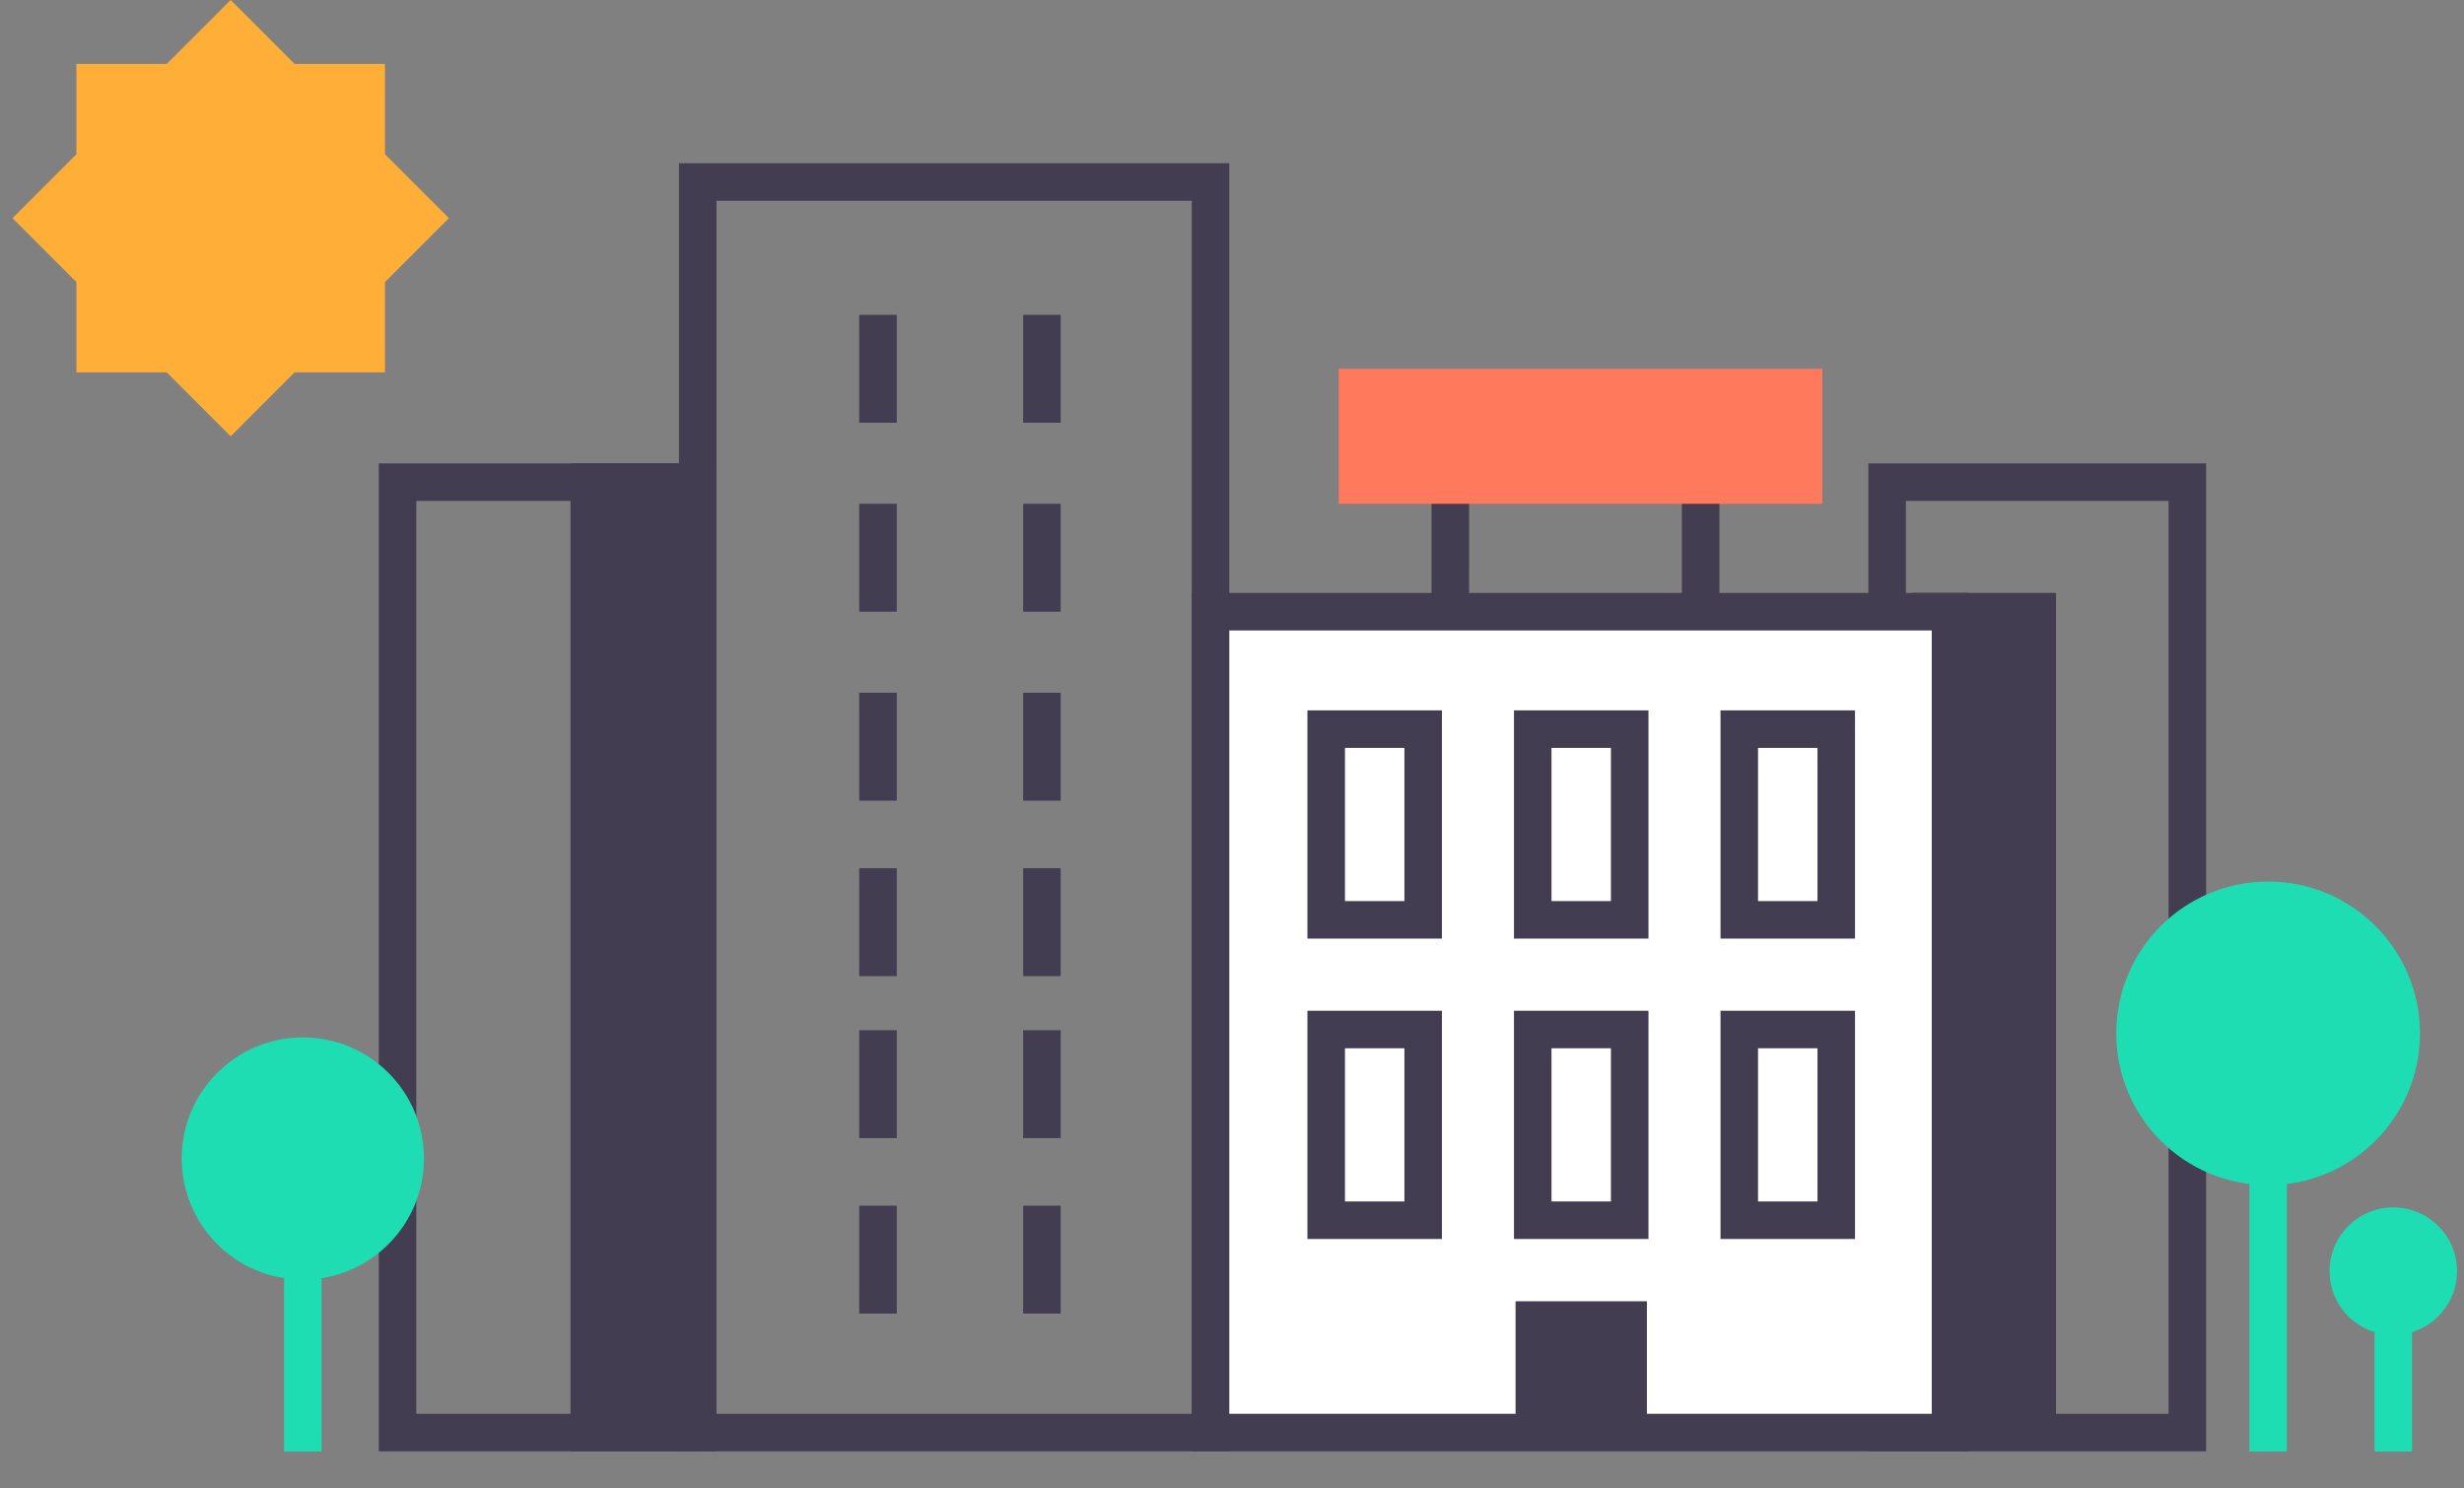 
<svg width="197px" height="119px" viewBox="83 29 197 119" version="1.1" xmlns="http://www.w3.org/2000/svg" xmlns:xlink="http://www.w3.org/1999/xlink">
    <rect x="83" y="29" width="197" height="119" fill="#808080" stroke="none"/>
    <!-- Generator: Sketch 39.1 (31720) - http://www.bohemiancoding.com/sketch -->
    <desc>Created with Sketch.</desc>
    <defs></defs>
    <g id="Company-Illo" stroke="none" stroke-width="1" fill="none" fill-rule="evenodd" transform="translate(84, 29)">
        <polygon id="Stroke-1" stroke="#423D51" stroke-width="3" points="149.88 114.555 173.88 114.555 173.88 38.555 149.88 38.555"></polygon>
        <polygon id="Fill-3" fill="#423D51" points="153.386 113.715 161.88 113.715 161.88 48.914 153.386 48.914"></polygon>
        <g id="Group-8" transform="translate(30, 14.065)" stroke-width="3" stroke="#423D51">
            <polygon id="Stroke-4" points="123.386 99.65 131.88 99.65 131.88 34.849 123.386 34.849"></polygon>
            <polygon id="Stroke-6" points="0.785 100.49 24.785 100.49 24.785 24.49 0.785 24.49"></polygon>
            <polygon id="Stroke-7" points="24.785 100.49 65.785 100.49 65.785 0.49 24.785 0.49"></polygon>
        </g>
        <polygon id="Fill-9" fill="#FFAE38" points="17.444 0 12.335 5.109 5.109 5.109 5.109 12.334 -0 17.444 5.109 22.553 5.109 29.778 12.335 29.778 17.444 34.888 22.553 29.778 29.779 29.778 29.779 22.553 34.889 17.444 29.779 12.334 29.779 5.109 22.553 5.109"></polygon>
        <polygon id="Fill-10" fill="#423D51" points="46.115 114.555 53.057 114.555 53.057 38.555 46.115 38.555"></polygon>
        <g id="Group-43" transform="translate(13, 25.065)">
            <polygon id="Stroke-11" stroke="#423D51" stroke-width="3" points="33.115 89.49 40.057 89.49 40.057 13.49 33.115 13.49"></polygon>
            <path d="M10.213,91 L10.213,71.892" id="Stroke-13" stroke="#1FDDB2" stroke-width="3"></path>
            <path d="M19.896,67.576 C19.896,72.924 15.561,77.258 10.213,77.258 C4.865,77.258 0.53,72.924 0.53,67.576 C0.53,62.227 4.865,57.892 10.213,57.892 C15.561,57.892 19.896,62.227 19.896,67.576" id="Fill-14" fill="#1FDDB2"></path>
            <path d="M167.339,91 L167.339,63.087" id="Stroke-15" stroke="#1FDDB2" stroke-width="3"></path>
            <path d="M179.479,57.568 C179.479,64.272 174.044,69.707 167.339,69.707 C160.634,69.707 155.198,64.272 155.198,57.568 C155.198,50.862 160.634,45.428 167.339,45.428 C174.044,45.428 179.479,50.862 179.479,57.568" id="Fill-16" fill="#1FDDB2"></path>
            <path d="M177.347,91 L177.347,76.583" id="Stroke-17" stroke="#1FDDB2" stroke-width="3"></path>
            <path d="M182.443,76.583 C182.443,79.398 180.161,81.679 177.347,81.679 C174.532,81.679 172.251,79.398 172.251,76.583 C172.251,73.768 174.532,71.487 177.347,71.487 C180.161,71.487 182.443,73.768 182.443,76.583" id="Fill-18" fill="#1FDDB2"></path>
            <path d="M56.198,0.111 L56.198,8.739" id="Stroke-19" stroke="#423D51" stroke-width="3"></path>
            <path d="M69.302,0.111 L69.302,8.739" id="Stroke-20" stroke="#423D51" stroke-width="3"></path>
            <path d="M56.198,15.221 L56.198,23.849" id="Stroke-21" stroke="#423D51" stroke-width="3"></path>
            <path d="M69.302,15.221 L69.302,23.849" id="Stroke-22" stroke="#423D51" stroke-width="3"></path>
            <path d="M56.198,30.332 L56.198,38.96" id="Stroke-23" stroke="#423D51" stroke-width="3"></path>
            <path d="M69.302,30.332 L69.302,38.96" id="Stroke-24" stroke="#423D51" stroke-width="3"></path>
            <path d="M56.198,44.363 L56.198,52.991" id="Stroke-25" stroke="#423D51" stroke-width="3"></path>
            <path d="M69.302,44.363 L69.302,52.991" id="Stroke-26" stroke="#423D51" stroke-width="3"></path>
            <path d="M56.198,57.316 L56.198,65.944" id="Stroke-27" stroke="#423D51" stroke-width="3"></path>
            <path d="M69.302,57.316 L69.302,65.944" id="Stroke-28" stroke="#423D51" stroke-width="3"></path>
            <path d="M56.198,71.347 L56.198,79.975" id="Stroke-29" stroke="#423D51" stroke-width="3"></path>
            <path d="M69.302,71.347 L69.302,79.975" id="Stroke-30" stroke="#423D51" stroke-width="3"></path>
            <polygon id="Fill-31" fill="#FFFFFF" points="82.785 89.49 141.946 89.49 141.946 23.85 82.785 23.85"></polygon>
            <polygon id="Stroke-32" stroke="#423D51" stroke-width="3" points="82.785 89.49 141.946 89.49 141.946 23.85 82.785 23.85"></polygon>
            <path d="M101.951,23.849 L101.951,9.823" id="Stroke-33" stroke="#423D51" stroke-width="3"></path>
            <path d="M121.968,23.849 L121.968,9.823" id="Stroke-34" stroke="#423D51" stroke-width="3"></path>
            <polygon id="Fill-35" fill="#FF7A5C" points="93.032 15.221 131.699 15.221 131.699 4.424 93.032 4.424"></polygon>
            <polygon id="Stroke-36" stroke="#423D51" stroke-width="3" points="92.031 48.49 99.784 48.49 99.784 33.24 92.031 33.24"></polygon>
            <polygon id="Stroke-37" stroke="#423D51" stroke-width="3" points="108.544 48.49 116.297 48.49 116.297 33.24 108.544 33.24"></polygon>
            <polygon id="Stroke-38" stroke="#423D51" stroke-width="3" points="125.057 48.49 132.81 48.49 132.81 33.24 125.057 33.24"></polygon>
            <polygon id="Stroke-39" stroke="#423D51" stroke-width="3" points="92.031 72.51 99.784 72.51 99.784 57.26 92.031 57.26"></polygon>
            <polygon id="Stroke-40" stroke="#423D51" stroke-width="3" points="108.544 72.51 116.297 72.51 116.297 57.26 108.544 57.26"></polygon>
            <polygon id="Stroke-41" stroke="#423D51" stroke-width="3" points="125.057 72.51 132.81 72.51 132.81 57.26 125.057 57.26"></polygon>
            <polygon id="Fill-42" fill="#423D51" points="107.171 89.49 117.671 89.49 117.671 78.99 107.171 78.99"></polygon>
        </g>
    </g>
</svg>